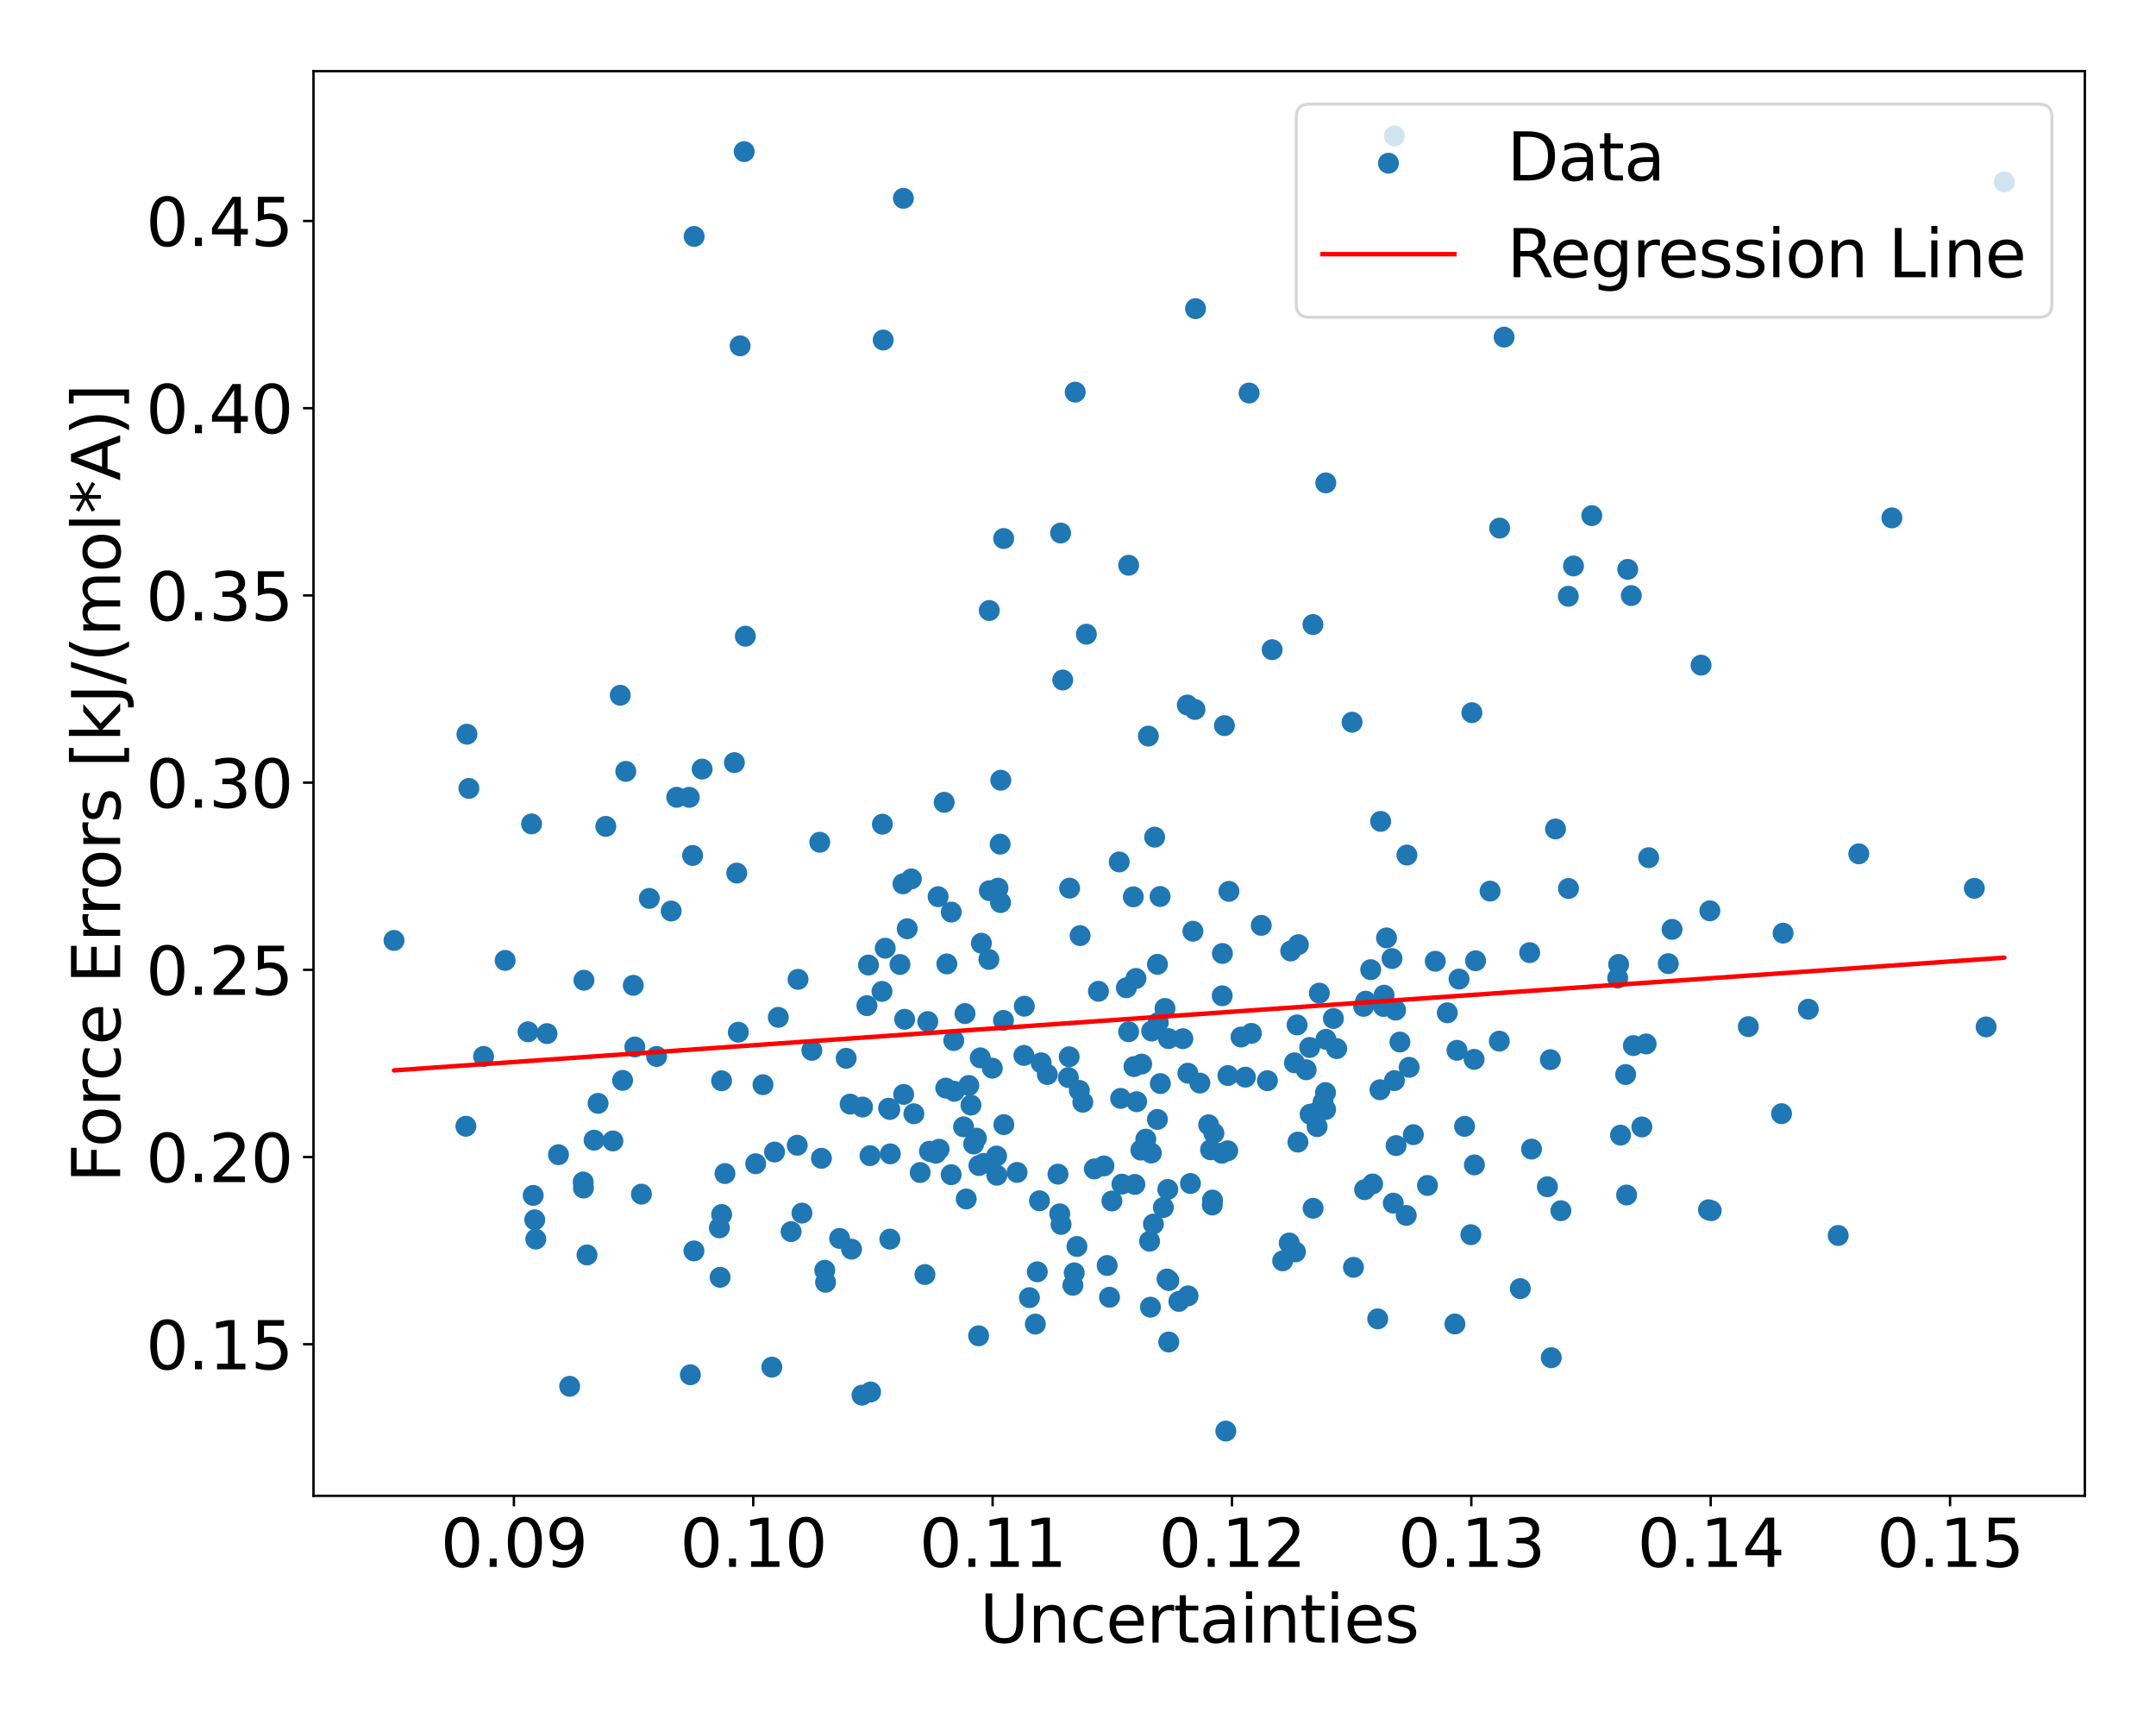<?xml version="1.0" encoding="utf-8" standalone="no"?>
<!DOCTYPE svg PUBLIC "-//W3C//DTD SVG 1.1//EN"
  "http://www.w3.org/Graphics/SVG/1.1/DTD/svg11.dtd">
<svg xmlns:xlink="http://www.w3.org/1999/xlink" width="720pt" height="576pt" viewBox="0 0 720 576" xmlns="http://www.w3.org/2000/svg" version="1.1">
 <defs>
  <style type="text/css">*{stroke-linejoin: round; stroke-linecap: butt}</style>
 </defs>
 <g id="figure_1">
  <g id="patch_1">
   <path d="M 0 576 
L 720 576 
L 720 0 
L 0 0 
z
" style="fill: #ffffff"/>
  </g>
  <g id="axes_1">
   <g id="patch_2">
    <path d="M 104.69 499.48 
L 696.24 499.48 
L 696.24 23.76 
L 104.69 23.76 
z
" style="fill: #ffffff"/>
   </g>
   <g id="PathCollection_1">
    <defs>
     <path id="m0054a681c8" d="M 0 3 
C 0.796 3 1.559 2.684 2.121 2.121 
C 2.684 1.559 3 0.796 3 0 
C 3 -0.796 2.684 -1.559 2.121 -2.121 
C 1.559 -2.684 0.796 -3 0 -3 
C -0.796 -3 -1.559 -2.684 -2.121 -2.121 
C -2.684 -1.559 -3 -0.796 -3 0 
C -3 0.796 -2.684 1.559 -2.121 2.121 
C -1.559 2.684 -0.796 3 0 3 
z
" style="stroke: #1f77b4"/>
    </defs>
    <g clip-path="url(#p56b6692a41)">
     <use xlink:href="#m0054a681c8" x="571.462" y="404.258" style="fill: #1f77b4; stroke: #1f77b4"/>
     <use xlink:href="#m0054a681c8" x="347.685" y="354.875" style="fill: #1f77b4; stroke: #1f77b4"/>
     <use xlink:href="#m0054a681c8" x="430.546" y="415.043" style="fill: #1f77b4; stroke: #1f77b4"/>
     <use xlink:href="#m0054a681c8" x="323.538" y="362.45" style="fill: #1f77b4; stroke: #1f77b4"/>
     <use xlink:href="#m0054a681c8" x="437.366" y="349.765" style="fill: #1f77b4; stroke: #1f77b4"/>
     <use xlink:href="#m0054a681c8" x="603.895" y="336.997" style="fill: #1f77b4; stroke: #1f77b4"/>
     <use xlink:href="#m0054a681c8" x="308.884" y="425.588" style="fill: #1f77b4; stroke: #1f77b4"/>
     <use xlink:href="#m0054a681c8" x="492.283" y="353.73" style="fill: #1f77b4; stroke: #1f77b4"/>
     <use xlink:href="#m0054a681c8" x="321.775" y="376.264" style="fill: #1f77b4; stroke: #1f77b4"/>
     <use xlink:href="#m0054a681c8" x="399.065" y="236.897" style="fill: #1f77b4; stroke: #1f77b4"/>
     <use xlink:href="#m0054a681c8" x="366.827" y="331.009" style="fill: #1f77b4; stroke: #1f77b4"/>
     <use xlink:href="#m0054a681c8" x="396.693" y="358.355" style="fill: #1f77b4; stroke: #1f77b4"/>
     <use xlink:href="#m0054a681c8" x="451.522" y="241.144" style="fill: #1f77b4; stroke: #1f77b4"/>
     <use xlink:href="#m0054a681c8" x="339.65" y="391.487" style="fill: #1f77b4; stroke: #1f77b4"/>
     <use xlink:href="#m0054a681c8" x="439.734" y="371.394" style="fill: #1f77b4; stroke: #1f77b4"/>
     <use xlink:href="#m0054a681c8" x="437.515" y="372.051" style="fill: #1f77b4; stroke: #1f77b4"/>
     <use xlink:href="#m0054a681c8" x="346.409" y="424.674" style="fill: #1f77b4; stroke: #1f77b4"/>
     <use xlink:href="#m0054a681c8" x="384.599" y="344.278" style="fill: #1f77b4; stroke: #1f77b4"/>
     <use xlink:href="#m0054a681c8" x="557.131" y="321.775" style="fill: #1f77b4; stroke: #1f77b4"/>
     <use xlink:href="#m0054a681c8" x="311.181" y="384.642" style="fill: #1f77b4; stroke: #1f77b4"/>
     <use xlink:href="#m0054a681c8" x="275.424" y="424.158" style="fill: #1f77b4; stroke: #1f77b4"/>
     <use xlink:href="#m0054a681c8" x="409.366" y="477.856" style="fill: #1f77b4; stroke: #1f77b4"/>
     <use xlink:href="#m0054a681c8" x="400.7" y="361.655" style="fill: #1f77b4; stroke: #1f77b4"/>
     <use xlink:href="#m0054a681c8" x="395.024" y="346.836" style="fill: #1f77b4; stroke: #1f77b4"/>
     <use xlink:href="#m0054a681c8" x="343.78" y="433.306" style="fill: #1f77b4; stroke: #1f77b4"/>
     <use xlink:href="#m0054a681c8" x="360.701" y="312.411" style="fill: #1f77b4; stroke: #1f77b4"/>
     <use xlink:href="#m0054a681c8" x="245.246" y="254.653" style="fill: #1f77b4; stroke: #1f77b4"/>
     <use xlink:href="#m0054a681c8" x="423.253" y="360.857" style="fill: #1f77b4; stroke: #1f77b4"/>
     <use xlink:href="#m0054a681c8" x="310.399" y="384.41" style="fill: #1f77b4; stroke: #1f77b4"/>
     <use xlink:href="#m0054a681c8" x="315.849" y="363.328" style="fill: #1f77b4; stroke: #1f77b4"/>
     <use xlink:href="#m0054a681c8" x="540.548" y="322.039" style="fill: #1f77b4; stroke: #1f77b4"/>
     <use xlink:href="#m0054a681c8" x="354.205" y="177.983" style="fill: #1f77b4; stroke: #1f77b4"/>
     <use xlink:href="#m0054a681c8" x="511.455" y="383.7" style="fill: #1f77b4; stroke: #1f77b4"/>
     <use xlink:href="#m0054a681c8" x="368.66" y="389.322" style="fill: #1f77b4; stroke: #1f77b4"/>
     <use xlink:href="#m0054a681c8" x="383.904" y="414.459" style="fill: #1f77b4; stroke: #1f77b4"/>
     <use xlink:href="#m0054a681c8" x="383.503" y="245.786" style="fill: #1f77b4; stroke: #1f77b4"/>
     <use xlink:href="#m0054a681c8" x="469.84" y="285.518" style="fill: #1f77b4; stroke: #1f77b4"/>
     <use xlink:href="#m0054a681c8" x="415.899" y="359.672" style="fill: #1f77b4; stroke: #1f77b4"/>
     <use xlink:href="#m0054a681c8" x="317.641" y="392.246" style="fill: #1f77b4; stroke: #1f77b4"/>
     <use xlink:href="#m0054a681c8" x="531.588" y="172.179" style="fill: #1f77b4; stroke: #1f77b4"/>
     <use xlink:href="#m0054a681c8" x="297.148" y="370.466" style="fill: #1f77b4; stroke: #1f77b4"/>
     <use xlink:href="#m0054a681c8" x="307.295" y="391.52" style="fill: #1f77b4; stroke: #1f77b4"/>
     <use xlink:href="#m0054a681c8" x="544.782" y="198.874" style="fill: #1f77b4; stroke: #1f77b4"/>
     <use xlink:href="#m0054a681c8" x="442.695" y="370.499" style="fill: #1f77b4; stroke: #1f77b4"/>
     <use xlink:href="#m0054a681c8" x="492.769" y="320.809" style="fill: #1f77b4; stroke: #1f77b4"/>
     <use xlink:href="#m0054a681c8" x="369.735" y="422.563" style="fill: #1f77b4; stroke: #1f77b4"/>
     <use xlink:href="#m0054a681c8" x="460.089" y="440.387" style="fill: #1f77b4; stroke: #1f77b4"/>
     <use xlink:href="#m0054a681c8" x="462.207" y="332.306" style="fill: #1f77b4; stroke: #1f77b4"/>
     <use xlink:href="#m0054a681c8" x="432.287" y="354.88" style="fill: #1f77b4; stroke: #1f77b4"/>
     <use xlink:href="#m0054a681c8" x="541.179" y="379.032" style="fill: #1f77b4; stroke: #1f77b4"/>
     <use xlink:href="#m0054a681c8" x="386.539" y="321.999" style="fill: #1f77b4; stroke: #1f77b4"/>
     <use xlink:href="#m0054a681c8" x="290.749" y="464.802" style="fill: #1f77b4; stroke: #1f77b4"/>
     <use xlink:href="#m0054a681c8" x="620.747" y="285.104" style="fill: #1f77b4; stroke: #1f77b4"/>
     <use xlink:href="#m0054a681c8" x="540.234" y="326.599" style="fill: #1f77b4; stroke: #1f77b4"/>
     <use xlink:href="#m0054a681c8" x="410.403" y="297.641" style="fill: #1f77b4; stroke: #1f77b4"/>
     <use xlink:href="#m0054a681c8" x="378.98" y="395.493" style="fill: #1f77b4; stroke: #1f77b4"/>
     <use xlink:href="#m0054a681c8" x="354.909" y="227.065" style="fill: #1f77b4; stroke: #1f77b4"/>
     <use xlink:href="#m0054a681c8" x="491.533" y="237.977" style="fill: #1f77b4; stroke: #1f77b4"/>
     <use xlink:href="#m0054a681c8" x="300.549" y="322.057" style="fill: #1f77b4; stroke: #1f77b4"/>
     <use xlink:href="#m0054a681c8" x="388.502" y="403.188" style="fill: #1f77b4; stroke: #1f77b4"/>
     <use xlink:href="#m0054a681c8" x="378.696" y="356.14" style="fill: #1f77b4; stroke: #1f77b4"/>
     <use xlink:href="#m0054a681c8" x="405.379" y="378.391" style="fill: #1f77b4; stroke: #1f77b4"/>
     <use xlink:href="#m0054a681c8" x="248.529" y="50.623" style="fill: #1f77b4; stroke: #1f77b4"/>
     <use xlink:href="#m0054a681c8" x="523.747" y="199.1" style="fill: #1f77b4; stroke: #1f77b4"/>
     <use xlink:href="#m0054a681c8" x="384.192" y="436.48" style="fill: #1f77b4; stroke: #1f77b4"/>
     <use xlink:href="#m0054a681c8" x="404.913" y="400.72" style="fill: #1f77b4; stroke: #1f77b4"/>
     <use xlink:href="#m0054a681c8" x="376.908" y="344.509" style="fill: #1f77b4; stroke: #1f77b4"/>
     <use xlink:href="#m0054a681c8" x="659.33" y="296.623" style="fill: #1f77b4; stroke: #1f77b4"/>
     <use xlink:href="#m0054a681c8" x="433.438" y="381.361" style="fill: #1f77b4; stroke: #1f77b4"/>
     <use xlink:href="#m0054a681c8" x="521.251" y="404.269" style="fill: #1f77b4; stroke: #1f77b4"/>
     <use xlink:href="#m0054a681c8" x="385.594" y="279.54" style="fill: #1f77b4; stroke: #1f77b4"/>
     <use xlink:href="#m0054a681c8" x="313.614" y="383.749" style="fill: #1f77b4; stroke: #1f77b4"/>
     <use xlink:href="#m0054a681c8" x="433.162" y="342.233" style="fill: #1f77b4; stroke: #1f77b4"/>
     <use xlink:href="#m0054a681c8" x="294.948" y="113.536" style="fill: #1f77b4; stroke: #1f77b4"/>
     <use xlink:href="#m0054a681c8" x="331.391" y="356.678" style="fill: #1f77b4; stroke: #1f77b4"/>
     <use xlink:href="#m0054a681c8" x="543.581" y="190.12" style="fill: #1f77b4; stroke: #1f77b4"/>
     <use xlink:href="#m0054a681c8" x="457.753" y="323.781" style="fill: #1f77b4; stroke: #1f77b4"/>
     <use xlink:href="#m0054a681c8" x="464.865" y="320.075" style="fill: #1f77b4; stroke: #1f77b4"/>
     <use xlink:href="#m0054a681c8" x="326.065" y="380.051" style="fill: #1f77b4; stroke: #1f77b4"/>
     <use xlink:href="#m0054a681c8" x="326.901" y="389.191" style="fill: #1f77b4; stroke: #1f77b4"/>
     <use xlink:href="#m0054a681c8" x="334" y="281.877" style="fill: #1f77b4; stroke: #1f77b4"/>
     <use xlink:href="#m0054a681c8" x="399.247" y="103.06" style="fill: #1f77b4; stroke: #1f77b4"/>
     <use xlink:href="#m0054a681c8" x="613.874" y="412.541" style="fill: #1f77b4; stroke: #1f77b4"/>
     <use xlink:href="#m0054a681c8" x="408.158" y="332.507" style="fill: #1f77b4; stroke: #1f77b4"/>
     <use xlink:href="#m0054a681c8" x="451.992" y="423.183" style="fill: #1f77b4; stroke: #1f77b4"/>
     <use xlink:href="#m0054a681c8" x="510.829" y="318.096" style="fill: #1f77b4; stroke: #1f77b4"/>
     <use xlink:href="#m0054a681c8" x="518.055" y="453.359" style="fill: #1f77b4; stroke: #1f77b4"/>
     <use xlink:href="#m0054a681c8" x="358.286" y="429.18" style="fill: #1f77b4; stroke: #1f77b4"/>
     <use xlink:href="#m0054a681c8" x="466.063" y="337.292" style="fill: #1f77b4; stroke: #1f77b4"/>
     <use xlink:href="#m0054a681c8" x="378.475" y="299.457" style="fill: #1f77b4; stroke: #1f77b4"/>
     <use xlink:href="#m0054a681c8" x="301.551" y="295.127" style="fill: #1f77b4; stroke: #1f77b4"/>
     <use xlink:href="#m0054a681c8" x="361.602" y="368.045" style="fill: #1f77b4; stroke: #1f77b4"/>
     <use xlink:href="#m0054a681c8" x="439.847" y="376.195" style="fill: #1f77b4; stroke: #1f77b4"/>
     <use xlink:href="#m0054a681c8" x="471.99" y="378.885" style="fill: #1f77b4; stroke: #1f77b4"/>
     <use xlink:href="#m0054a681c8" x="362.796" y="211.775" style="fill: #1f77b4; stroke: #1f77b4"/>
     <use xlink:href="#m0054a681c8" x="365.459" y="390.32" style="fill: #1f77b4; stroke: #1f77b4"/>
     <use xlink:href="#m0054a681c8" x="558.392" y="310.327" style="fill: #1f77b4; stroke: #1f77b4"/>
     <use xlink:href="#m0054a681c8" x="335.171" y="179.818" style="fill: #1f77b4; stroke: #1f77b4"/>
     <use xlink:href="#m0054a681c8" x="519.472" y="276.799" style="fill: #1f77b4; stroke: #1f77b4"/>
     <use xlink:href="#m0054a681c8" x="349.755" y="358.787" style="fill: #1f77b4; stroke: #1f77b4"/>
     <use xlink:href="#m0054a681c8" x="354.344" y="408.85" style="fill: #1f77b4; stroke: #1f77b4"/>
     <use xlink:href="#m0054a681c8" x="393.694" y="434.549" style="fill: #1f77b4; stroke: #1f77b4"/>
     <use xlink:href="#m0054a681c8" x="492.382" y="388.974" style="fill: #1f77b4; stroke: #1f77b4"/>
     <use xlink:href="#m0054a681c8" x="631.804" y="172.932" style="fill: #1f77b4; stroke: #1f77b4"/>
     <use xlink:href="#m0054a681c8" x="455.709" y="397.248" style="fill: #1f77b4; stroke: #1f77b4"/>
     <use xlink:href="#m0054a681c8" x="431.033" y="317.545" style="fill: #1f77b4; stroke: #1f77b4"/>
     <use xlink:href="#m0054a681c8" x="470.588" y="356.392" style="fill: #1f77b4; stroke: #1f77b4"/>
     <use xlink:href="#m0054a681c8" x="663.259" y="342.894" style="fill: #1f77b4; stroke: #1f77b4"/>
     <use xlink:href="#m0054a681c8" x="332.814" y="386.02" style="fill: #1f77b4; stroke: #1f77b4"/>
     <use xlink:href="#m0054a681c8" x="389.05" y="336.733" style="fill: #1f77b4; stroke: #1f77b4"/>
     <use xlink:href="#m0054a681c8" x="476.706" y="395.835" style="fill: #1f77b4; stroke: #1f77b4"/>
     <use xlink:href="#m0054a681c8" x="485.865" y="442.091" style="fill: #1f77b4; stroke: #1f77b4"/>
     <use xlink:href="#m0054a681c8" x="305.189" y="371.897" style="fill: #1f77b4; stroke: #1f77b4"/>
     <use xlink:href="#m0054a681c8" x="507.711" y="430.284" style="fill: #1f77b4; stroke: #1f77b4"/>
     <use xlink:href="#m0054a681c8" x="583.863" y="342.809" style="fill: #1f77b4; stroke: #1f77b4"/>
     <use xlink:href="#m0054a681c8" x="594.95" y="371.872" style="fill: #1f77b4; stroke: #1f77b4"/>
     <use xlink:href="#m0054a681c8" x="410.07" y="359.135" style="fill: #1f77b4; stroke: #1f77b4"/>
     <use xlink:href="#m0054a681c8" x="325.155" y="382.004" style="fill: #1f77b4; stroke: #1f77b4"/>
     <use xlink:href="#m0054a681c8" x="417.135" y="131.237" style="fill: #1f77b4; stroke: #1f77b4"/>
     <use xlink:href="#m0054a681c8" x="516.746" y="396.277" style="fill: #1f77b4; stroke: #1f77b4"/>
     <use xlink:href="#m0054a681c8" x="396.763" y="432.707" style="fill: #1f77b4; stroke: #1f77b4"/>
     <use xlink:href="#m0054a681c8" x="466.226" y="382.522" style="fill: #1f77b4; stroke: #1f77b4"/>
     <use xlink:href="#m0054a681c8" x="404.849" y="402.363" style="fill: #1f77b4; stroke: #1f77b4"/>
     <use xlink:href="#m0054a681c8" x="467.501" y="347.95" style="fill: #1f77b4; stroke: #1f77b4"/>
     <use xlink:href="#m0054a681c8" x="356.792" y="359.817" style="fill: #1f77b4; stroke: #1f77b4"/>
     <use xlink:href="#m0054a681c8" x="446.393" y="350.14" style="fill: #1f77b4; stroke: #1f77b4"/>
     <use xlink:href="#m0054a681c8" x="370.527" y="433.166" style="fill: #1f77b4; stroke: #1f77b4"/>
     <use xlink:href="#m0054a681c8" x="345.756" y="442.129" style="fill: #1f77b4; stroke: #1f77b4"/>
     <use xlink:href="#m0054a681c8" x="396.498" y="235.42" style="fill: #1f77b4; stroke: #1f77b4"/>
     <use xlink:href="#m0054a681c8" x="313.283" y="299.417" style="fill: #1f77b4; stroke: #1f77b4"/>
     <use xlink:href="#m0054a681c8" x="357.19" y="296.572" style="fill: #1f77b4; stroke: #1f77b4"/>
     <use xlink:href="#m0054a681c8" x="194.848" y="396.697" style="fill: #1f77b4; stroke: #1f77b4"/>
     <use xlink:href="#m0054a681c8" x="491.197" y="412.284" style="fill: #1f77b4; stroke: #1f77b4"/>
     <use xlink:href="#m0054a681c8" x="404.27" y="383.934" style="fill: #1f77b4; stroke: #1f77b4"/>
     <use xlink:href="#m0054a681c8" x="280.384" y="413.523" style="fill: #1f77b4; stroke: #1f77b4"/>
     <use xlink:href="#m0054a681c8" x="384.491" y="385.016" style="fill: #1f77b4; stroke: #1f77b4"/>
     <use xlink:href="#m0054a681c8" x="322.671" y="400.351" style="fill: #1f77b4; stroke: #1f77b4"/>
     <use xlink:href="#m0054a681c8" x="230.549" y="459.061" style="fill: #1f77b4; stroke: #1f77b4"/>
     <use xlink:href="#m0054a681c8" x="462.031" y="336.078" style="fill: #1f77b4; stroke: #1f77b4"/>
     <use xlink:href="#m0054a681c8" x="568.079" y="222.1" style="fill: #1f77b4; stroke: #1f77b4"/>
     <use xlink:href="#m0054a681c8" x="357.057" y="352.886" style="fill: #1f77b4; stroke: #1f77b4"/>
     <use xlink:href="#m0054a681c8" x="549.728" y="348.59" style="fill: #1f77b4; stroke: #1f77b4"/>
     <use xlink:href="#m0054a681c8" x="483.323" y="338.187" style="fill: #1f77b4; stroke: #1f77b4"/>
     <use xlink:href="#m0054a681c8" x="322.264" y="338.442" style="fill: #1f77b4; stroke: #1f77b4"/>
     <use xlink:href="#m0054a681c8" x="304.35" y="293.482" style="fill: #1f77b4; stroke: #1f77b4"/>
     <use xlink:href="#m0054a681c8" x="335.237" y="375.528" style="fill: #1f77b4; stroke: #1f77b4"/>
     <use xlink:href="#m0054a681c8" x="442.751" y="161.242" style="fill: #1f77b4; stroke: #1f77b4"/>
     <use xlink:href="#m0054a681c8" x="465.665" y="360.826" style="fill: #1f77b4; stroke: #1f77b4"/>
     <use xlink:href="#m0054a681c8" x="433.596" y="315.438" style="fill: #1f77b4; stroke: #1f77b4"/>
     <use xlink:href="#m0054a681c8" x="387.412" y="299.349" style="fill: #1f77b4; stroke: #1f77b4"/>
     <use xlink:href="#m0054a681c8" x="330.237" y="320.353" style="fill: #1f77b4; stroke: #1f77b4"/>
     <use xlink:href="#m0054a681c8" x="342.068" y="335.99" style="fill: #1f77b4; stroke: #1f77b4"/>
     <use xlink:href="#m0054a681c8" x="421.199" y="308.987" style="fill: #1f77b4; stroke: #1f77b4"/>
     <use xlink:href="#m0054a681c8" x="463.034" y="313.184" style="fill: #1f77b4; stroke: #1f77b4"/>
     <use xlink:href="#m0054a681c8" x="327.735" y="314.959" style="fill: #1f77b4; stroke: #1f77b4"/>
     <use xlink:href="#m0054a681c8" x="318.68" y="364.391" style="fill: #1f77b4; stroke: #1f77b4"/>
     <use xlink:href="#m0054a681c8" x="332.906" y="392.426" style="fill: #1f77b4; stroke: #1f77b4"/>
     <use xlink:href="#m0054a681c8" x="417.908" y="345.056" style="fill: #1f77b4; stroke: #1f77b4"/>
     <use xlink:href="#m0054a681c8" x="571.012" y="304.134" style="fill: #1f77b4; stroke: #1f77b4"/>
     <use xlink:href="#m0054a681c8" x="414.444" y="346.278" style="fill: #1f77b4; stroke: #1f77b4"/>
     <use xlink:href="#m0054a681c8" x="500.699" y="347.653" style="fill: #1f77b4; stroke: #1f77b4"/>
     <use xlink:href="#m0054a681c8" x="436.203" y="357.21" style="fill: #1f77b4; stroke: #1f77b4"/>
     <use xlink:href="#m0054a681c8" x="381.266" y="355.31" style="fill: #1f77b4; stroke: #1f77b4"/>
     <use xlink:href="#m0054a681c8" x="440.585" y="331.613" style="fill: #1f77b4; stroke: #1f77b4"/>
     <use xlink:href="#m0054a681c8" x="275.696" y="428.168" style="fill: #1f77b4; stroke: #1f77b4"/>
     <use xlink:href="#m0054a681c8" x="386.521" y="373.793" style="fill: #1f77b4; stroke: #1f77b4"/>
     <use xlink:href="#m0054a681c8" x="373.775" y="287.817" style="fill: #1f77b4; stroke: #1f77b4"/>
     <use xlink:href="#m0054a681c8" x="318.515" y="347.454" style="fill: #1f77b4; stroke: #1f77b4"/>
     <use xlink:href="#m0054a681c8" x="424.836" y="216.94" style="fill: #1f77b4; stroke: #1f77b4"/>
     <use xlink:href="#m0054a681c8" x="497.615" y="297.552" style="fill: #1f77b4; stroke: #1f77b4"/>
     <use xlink:href="#m0054a681c8" x="312.562" y="385.075" style="fill: #1f77b4; stroke: #1f77b4"/>
     <use xlink:href="#m0054a681c8" x="460.844" y="363.877" style="fill: #1f77b4; stroke: #1f77b4"/>
     <use xlink:href="#m0054a681c8" x="315.314" y="267.903" style="fill: #1f77b4; stroke: #1f77b4"/>
     <use xlink:href="#m0054a681c8" x="284.379" y="417.112" style="fill: #1f77b4; stroke: #1f77b4"/>
     <use xlink:href="#m0054a681c8" x="386.797" y="341.415" style="fill: #1f77b4; stroke: #1f77b4"/>
     <use xlink:href="#m0054a681c8" x="442.654" y="364.835" style="fill: #1f77b4; stroke: #1f77b4"/>
     <use xlink:href="#m0054a681c8" x="458.388" y="395.339" style="fill: #1f77b4; stroke: #1f77b4"/>
     <use xlink:href="#m0054a681c8" x="374.68" y="395.398" style="fill: #1f77b4; stroke: #1f77b4"/>
     <use xlink:href="#m0054a681c8" x="595.465" y="311.591" style="fill: #1f77b4; stroke: #1f77b4"/>
     <use xlink:href="#m0054a681c8" x="408.226" y="318.383" style="fill: #1f77b4; stroke: #1f77b4"/>
     <use xlink:href="#m0054a681c8" x="289.508" y="335.791" style="fill: #1f77b4; stroke: #1f77b4"/>
     <use xlink:href="#m0054a681c8" x="385.188" y="408.726" style="fill: #1f77b4; stroke: #1f77b4"/>
     <use xlink:href="#m0054a681c8" x="410" y="384.265" style="fill: #1f77b4; stroke: #1f77b4"/>
     <use xlink:href="#m0054a681c8" x="353.315" y="392.066" style="fill: #1f77b4; stroke: #1f77b4"/>
     <use xlink:href="#m0054a681c8" x="570.552" y="403.958" style="fill: #1f77b4; stroke: #1f77b4"/>
     <use xlink:href="#m0054a681c8" x="326.813" y="446.043" style="fill: #1f77b4; stroke: #1f77b4"/>
     <use xlink:href="#m0054a681c8" x="525.467" y="188.982" style="fill: #1f77b4; stroke: #1f77b4"/>
     <use xlink:href="#m0054a681c8" x="290.535" y="385.884" style="fill: #1f77b4; stroke: #1f77b4"/>
     <use xlink:href="#m0054a681c8" x="465.653" y="45.384" style="fill: #1f77b4; stroke: #1f77b4"/>
     <use xlink:href="#m0054a681c8" x="465.293" y="401.737" style="fill: #1f77b4; stroke: #1f77b4"/>
     <use xlink:href="#m0054a681c8" x="456.055" y="334.302" style="fill: #1f77b4; stroke: #1f77b4"/>
     <use xlink:href="#m0054a681c8" x="316.206" y="321.868" style="fill: #1f77b4; stroke: #1f77b4"/>
     <use xlink:href="#m0054a681c8" x="328.457" y="388.488" style="fill: #1f77b4; stroke: #1f77b4"/>
     <use xlink:href="#m0054a681c8" x="359.646" y="416.215" style="fill: #1f77b4; stroke: #1f77b4"/>
     <use xlink:href="#m0054a681c8" x="398.383" y="310.955" style="fill: #1f77b4; stroke: #1f77b4"/>
     <use xlink:href="#m0054a681c8" x="168.693" y="320.695" style="fill: #1f77b4; stroke: #1f77b4"/>
     <use xlink:href="#m0054a681c8" x="302.962" y="310.117" style="fill: #1f77b4; stroke: #1f77b4"/>
     <use xlink:href="#m0054a681c8" x="486.561" y="350.718" style="fill: #1f77b4; stroke: #1f77b4"/>
     <use xlink:href="#m0054a681c8" x="382.649" y="380.378" style="fill: #1f77b4; stroke: #1f77b4"/>
     <use xlink:href="#m0054a681c8" x="390.306" y="448.111" style="fill: #1f77b4; stroke: #1f77b4"/>
     <use xlink:href="#m0054a681c8" x="523.799" y="296.682" style="fill: #1f77b4; stroke: #1f77b4"/>
     <use xlink:href="#m0054a681c8" x="371.321" y="401.018" style="fill: #1f77b4; stroke: #1f77b4"/>
     <use xlink:href="#m0054a681c8" x="334.206" y="260.522" style="fill: #1f77b4; stroke: #1f77b4"/>
     <use xlink:href="#m0054a681c8" x="489.095" y="376.11" style="fill: #1f77b4; stroke: #1f77b4"/>
     <use xlink:href="#m0054a681c8" x="341.932" y="352.421" style="fill: #1f77b4; stroke: #1f77b4"/>
     <use xlink:href="#m0054a681c8" x="550.577" y="286.387" style="fill: #1f77b4; stroke: #1f77b4"/>
     <use xlink:href="#m0054a681c8" x="389.731" y="427.079" style="fill: #1f77b4; stroke: #1f77b4"/>
     <use xlink:href="#m0054a681c8" x="408.016" y="385.066" style="fill: #1f77b4; stroke: #1f77b4"/>
     <use xlink:href="#m0054a681c8" x="479.308" y="320.973" style="fill: #1f77b4; stroke: #1f77b4"/>
     <use xlink:href="#m0054a681c8" x="469.616" y="405.844" style="fill: #1f77b4; stroke: #1f77b4"/>
     <use xlink:href="#m0054a681c8" x="438.46" y="208.542" style="fill: #1f77b4; stroke: #1f77b4"/>
     <use xlink:href="#m0054a681c8" x="380.99" y="384.039" style="fill: #1f77b4; stroke: #1f77b4"/>
     <use xlink:href="#m0054a681c8" x="347.133" y="400.959" style="fill: #1f77b4; stroke: #1f77b4"/>
     <use xlink:href="#m0054a681c8" x="428.351" y="421.01" style="fill: #1f77b4; stroke: #1f77b4"/>
     <use xlink:href="#m0054a681c8" x="211.489" y="329.013" style="fill: #1f77b4; stroke: #1f77b4"/>
     <use xlink:href="#m0054a681c8" x="295.629" y="316.618" style="fill: #1f77b4; stroke: #1f77b4"/>
     <use xlink:href="#m0054a681c8" x="517.745" y="353.836" style="fill: #1f77b4; stroke: #1f77b4"/>
     <use xlink:href="#m0054a681c8" x="266.24" y="382.414" style="fill: #1f77b4; stroke: #1f77b4"/>
     <use xlink:href="#m0054a681c8" x="231.741" y="417.694" style="fill: #1f77b4; stroke: #1f77b4"/>
     <use xlink:href="#m0054a681c8" x="408.902" y="242.294" style="fill: #1f77b4; stroke: #1f77b4"/>
     <use xlink:href="#m0054a681c8" x="335.105" y="340.725" style="fill: #1f77b4; stroke: #1f77b4"/>
     <use xlink:href="#m0054a681c8" x="548.305" y="376.304" style="fill: #1f77b4; stroke: #1f77b4"/>
     <use xlink:href="#m0054a681c8" x="390.338" y="427.586" style="fill: #1f77b4; stroke: #1f77b4"/>
     <use xlink:href="#m0054a681c8" x="376.916" y="188.743" style="fill: #1f77b4; stroke: #1f77b4"/>
     <use xlink:href="#m0054a681c8" x="543.21" y="399.028" style="fill: #1f77b4; stroke: #1f77b4"/>
     <use xlink:href="#m0054a681c8" x="358.744" y="425.021" style="fill: #1f77b4; stroke: #1f77b4"/>
     <use xlink:href="#m0054a681c8" x="360.446" y="364.095" style="fill: #1f77b4; stroke: #1f77b4"/>
     <use xlink:href="#m0054a681c8" x="542.882" y="358.804" style="fill: #1f77b4; stroke: #1f77b4"/>
     <use xlink:href="#m0054a681c8" x="455.375" y="336.041" style="fill: #1f77b4; stroke: #1f77b4"/>
     <use xlink:href="#m0054a681c8" x="487.246" y="326.928" style="fill: #1f77b4; stroke: #1f77b4"/>
     <use xlink:href="#m0054a681c8" x="461.071" y="274.27" style="fill: #1f77b4; stroke: #1f77b4"/>
     <use xlink:href="#m0054a681c8" x="500.809" y="176.342" style="fill: #1f77b4; stroke: #1f77b4"/>
     <use xlink:href="#m0054a681c8" x="545.465" y="349.134" style="fill: #1f77b4; stroke: #1f77b4"/>
     <use xlink:href="#m0054a681c8" x="445.29" y="340.083" style="fill: #1f77b4; stroke: #1f77b4"/>
     <use xlink:href="#m0054a681c8" x="327.368" y="353.233" style="fill: #1f77b4; stroke: #1f77b4"/>
     <use xlink:href="#m0054a681c8" x="334.141" y="301.375" style="fill: #1f77b4; stroke: #1f77b4"/>
     <use xlink:href="#m0054a681c8" x="387.507" y="361.817" style="fill: #1f77b4; stroke: #1f77b4"/>
     <use xlink:href="#m0054a681c8" x="438.516" y="403.461" style="fill: #1f77b4; stroke: #1f77b4"/>
     <use xlink:href="#m0054a681c8" x="441.827" y="368.055" style="fill: #1f77b4; stroke: #1f77b4"/>
     <use xlink:href="#m0054a681c8" x="297.163" y="413.766" style="fill: #1f77b4; stroke: #1f77b4"/>
     <use xlink:href="#m0054a681c8" x="376.15" y="329.821" style="fill: #1f77b4; stroke: #1f77b4"/>
     <use xlink:href="#m0054a681c8" x="403.632" y="375.582" style="fill: #1f77b4; stroke: #1f77b4"/>
     <use xlink:href="#m0054a681c8" x="353.904" y="405.32" style="fill: #1f77b4; stroke: #1f77b4"/>
     <use xlink:href="#m0054a681c8" x="442.796" y="347.057" style="fill: #1f77b4; stroke: #1f77b4"/>
     <use xlink:href="#m0054a681c8" x="296.742" y="370.044" style="fill: #1f77b4; stroke: #1f77b4"/>
     <use xlink:href="#m0054a681c8" x="374.238" y="366.774" style="fill: #1f77b4; stroke: #1f77b4"/>
     <use xlink:href="#m0054a681c8" x="290.025" y="322.242" style="fill: #1f77b4; stroke: #1f77b4"/>
     <use xlink:href="#m0054a681c8" x="379.584" y="367.869" style="fill: #1f77b4; stroke: #1f77b4"/>
     <use xlink:href="#m0054a681c8" x="359.069" y="130.936" style="fill: #1f77b4; stroke: #1f77b4"/>
     <use xlink:href="#m0054a681c8" x="432.618" y="418.024" style="fill: #1f77b4; stroke: #1f77b4"/>
     <use xlink:href="#m0054a681c8" x="379.357" y="326.725" style="fill: #1f77b4; stroke: #1f77b4"/>
     <use xlink:href="#m0054a681c8" x="397.547" y="395.186" style="fill: #1f77b4; stroke: #1f77b4"/>
     <use xlink:href="#m0054a681c8" x="502.291" y="112.573" style="fill: #1f77b4; stroke: #1f77b4"/>
     <use xlink:href="#m0054a681c8" x="324.246" y="369.008" style="fill: #1f77b4; stroke: #1f77b4"/>
     <use xlink:href="#m0054a681c8" x="669.351" y="60.733" style="fill: #1f77b4; stroke: #1f77b4"/>
     <use xlink:href="#m0054a681c8" x="389.976" y="397.169" style="fill: #1f77b4; stroke: #1f77b4"/>
     <use xlink:href="#m0054a681c8" x="333.288" y="296.568" style="fill: #1f77b4; stroke: #1f77b4"/>
     <use xlink:href="#m0054a681c8" x="248.912" y="212.439" style="fill: #1f77b4; stroke: #1f77b4"/>
     <use xlink:href="#m0054a681c8" x="259.916" y="339.705" style="fill: #1f77b4; stroke: #1f77b4"/>
     <use xlink:href="#m0054a681c8" x="178.063" y="399.163" style="fill: #1f77b4; stroke: #1f77b4"/>
     <use xlink:href="#m0054a681c8" x="216.836" y="299.992" style="fill: #1f77b4; stroke: #1f77b4"/>
     <use xlink:href="#m0054a681c8" x="156.589" y="263.265" style="fill: #1f77b4; stroke: #1f77b4"/>
     <use xlink:href="#m0054a681c8" x="182.671" y="345.139" style="fill: #1f77b4; stroke: #1f77b4"/>
     <use xlink:href="#m0054a681c8" x="330.37" y="203.858" style="fill: #1f77b4; stroke: #1f77b4"/>
     <use xlink:href="#m0054a681c8" x="231.808" y="78.951" style="fill: #1f77b4; stroke: #1f77b4"/>
     <use xlink:href="#m0054a681c8" x="240.996" y="405.531" style="fill: #1f77b4; stroke: #1f77b4"/>
     <use xlink:href="#m0054a681c8" x="190.241" y="462.913" style="fill: #1f77b4; stroke: #1f77b4"/>
     <use xlink:href="#m0054a681c8" x="178.583" y="407.309" style="fill: #1f77b4; stroke: #1f77b4"/>
     <use xlink:href="#m0054a681c8" x="258.66" y="384.679" style="fill: #1f77b4; stroke: #1f77b4"/>
     <use xlink:href="#m0054a681c8" x="212.004" y="349.598" style="fill: #1f77b4; stroke: #1f77b4"/>
     <use xlink:href="#m0054a681c8" x="219.275" y="352.766" style="fill: #1f77b4; stroke: #1f77b4"/>
     <use xlink:href="#m0054a681c8" x="247.17" y="115.48" style="fill: #1f77b4; stroke: #1f77b4"/>
     <use xlink:href="#m0054a681c8" x="176.335" y="344.532" style="fill: #1f77b4; stroke: #1f77b4"/>
     <use xlink:href="#m0054a681c8" x="309.839" y="341.108" style="fill: #1f77b4; stroke: #1f77b4"/>
     <use xlink:href="#m0054a681c8" x="274.315" y="386.768" style="fill: #1f77b4; stroke: #1f77b4"/>
     <use xlink:href="#m0054a681c8" x="226.002" y="266.224" style="fill: #1f77b4; stroke: #1f77b4"/>
     <use xlink:href="#m0054a681c8" x="198.394" y="380.725" style="fill: #1f77b4; stroke: #1f77b4"/>
     <use xlink:href="#m0054a681c8" x="155.584" y="376.067" style="fill: #1f77b4; stroke: #1f77b4"/>
     <use xlink:href="#m0054a681c8" x="186.504" y="385.565" style="fill: #1f77b4; stroke: #1f77b4"/>
     <use xlink:href="#m0054a681c8" x="207.132" y="232.155" style="fill: #1f77b4; stroke: #1f77b4"/>
     <use xlink:href="#m0054a681c8" x="214.203" y="398.74" style="fill: #1f77b4; stroke: #1f77b4"/>
     <use xlink:href="#m0054a681c8" x="390.225" y="346.805" style="fill: #1f77b4; stroke: #1f77b4"/>
     <use xlink:href="#m0054a681c8" x="302.106" y="340.359" style="fill: #1f77b4; stroke: #1f77b4"/>
     <use xlink:href="#m0054a681c8" x="194.762" y="394.678" style="fill: #1f77b4; stroke: #1f77b4"/>
     <use xlink:href="#m0054a681c8" x="288.04" y="369.658" style="fill: #1f77b4; stroke: #1f77b4"/>
     <use xlink:href="#m0054a681c8" x="242.103" y="391.867" style="fill: #1f77b4; stroke: #1f77b4"/>
     <use xlink:href="#m0054a681c8" x="199.719" y="368.43" style="fill: #1f77b4; stroke: #1f77b4"/>
     <use xlink:href="#m0054a681c8" x="330.407" y="297.411" style="fill: #1f77b4; stroke: #1f77b4"/>
     <use xlink:href="#m0054a681c8" x="266.508" y="327.024" style="fill: #1f77b4; stroke: #1f77b4"/>
     <use xlink:href="#m0054a681c8" x="196.029" y="419.039" style="fill: #1f77b4; stroke: #1f77b4"/>
     <use xlink:href="#m0054a681c8" x="204.679" y="380.976" style="fill: #1f77b4; stroke: #1f77b4"/>
     <use xlink:href="#m0054a681c8" x="264.187" y="411.251" style="fill: #1f77b4; stroke: #1f77b4"/>
     <use xlink:href="#m0054a681c8" x="208.979" y="257.577" style="fill: #1f77b4; stroke: #1f77b4"/>
     <use xlink:href="#m0054a681c8" x="267.807" y="405.072" style="fill: #1f77b4; stroke: #1f77b4"/>
     <use xlink:href="#m0054a681c8" x="207.915" y="360.754" style="fill: #1f77b4; stroke: #1f77b4"/>
     <use xlink:href="#m0054a681c8" x="246.04" y="291.531" style="fill: #1f77b4; stroke: #1f77b4"/>
     <use xlink:href="#m0054a681c8" x="230.174" y="266.241" style="fill: #1f77b4; stroke: #1f77b4"/>
     <use xlink:href="#m0054a681c8" x="287.865" y="465.87" style="fill: #1f77b4; stroke: #1f77b4"/>
     <use xlink:href="#m0054a681c8" x="155.935" y="245.167" style="fill: #1f77b4; stroke: #1f77b4"/>
     <use xlink:href="#m0054a681c8" x="252.355" y="388.586" style="fill: #1f77b4; stroke: #1f77b4"/>
     <use xlink:href="#m0054a681c8" x="202.312" y="275.937" style="fill: #1f77b4; stroke: #1f77b4"/>
     <use xlink:href="#m0054a681c8" x="131.579" y="314.023" style="fill: #1f77b4; stroke: #1f77b4"/>
     <use xlink:href="#m0054a681c8" x="317.671" y="304.558" style="fill: #1f77b4; stroke: #1f77b4"/>
     <use xlink:href="#m0054a681c8" x="271.114" y="350.731" style="fill: #1f77b4; stroke: #1f77b4"/>
     <use xlink:href="#m0054a681c8" x="294.546" y="331.04" style="fill: #1f77b4; stroke: #1f77b4"/>
     <use xlink:href="#m0054a681c8" x="161.484" y="352.755" style="fill: #1f77b4; stroke: #1f77b4"/>
     <use xlink:href="#m0054a681c8" x="234.473" y="256.804" style="fill: #1f77b4; stroke: #1f77b4"/>
     <use xlink:href="#m0054a681c8" x="257.758" y="456.509" style="fill: #1f77b4; stroke: #1f77b4"/>
     <use xlink:href="#m0054a681c8" x="231.302" y="285.642" style="fill: #1f77b4; stroke: #1f77b4"/>
     <use xlink:href="#m0054a681c8" x="240.478" y="426.52" style="fill: #1f77b4; stroke: #1f77b4"/>
     <use xlink:href="#m0054a681c8" x="195.002" y="327.315" style="fill: #1f77b4; stroke: #1f77b4"/>
     <use xlink:href="#m0054a681c8" x="273.763" y="281.243" style="fill: #1f77b4; stroke: #1f77b4"/>
     <use xlink:href="#m0054a681c8" x="294.679" y="275.209" style="fill: #1f77b4; stroke: #1f77b4"/>
     <use xlink:href="#m0054a681c8" x="178.931" y="413.751" style="fill: #1f77b4; stroke: #1f77b4"/>
     <use xlink:href="#m0054a681c8" x="283.907" y="368.675" style="fill: #1f77b4; stroke: #1f77b4"/>
     <use xlink:href="#m0054a681c8" x="297.32" y="385.292" style="fill: #1f77b4; stroke: #1f77b4"/>
     <use xlink:href="#m0054a681c8" x="224.141" y="304.204" style="fill: #1f77b4; stroke: #1f77b4"/>
     <use xlink:href="#m0054a681c8" x="282.578" y="353.381" style="fill: #1f77b4; stroke: #1f77b4"/>
     <use xlink:href="#m0054a681c8" x="177.516" y="275.11" style="fill: #1f77b4; stroke: #1f77b4"/>
     <use xlink:href="#m0054a681c8" x="301.774" y="365.439" style="fill: #1f77b4; stroke: #1f77b4"/>
     <use xlink:href="#m0054a681c8" x="240.238" y="409.999" style="fill: #1f77b4; stroke: #1f77b4"/>
     <use xlink:href="#m0054a681c8" x="301.689" y="66.226" style="fill: #1f77b4; stroke: #1f77b4"/>
     <use xlink:href="#m0054a681c8" x="240.972" y="360.885" style="fill: #1f77b4; stroke: #1f77b4"/>
     <use xlink:href="#m0054a681c8" x="254.801" y="362.194" style="fill: #1f77b4; stroke: #1f77b4"/>
     <use xlink:href="#m0054a681c8" x="246.565" y="344.674" style="fill: #1f77b4; stroke: #1f77b4"/>
    </g>
   </g>
   <g id="matplotlib.axis_1">
    <g id="xtick_1">
     <g id="line2d_1">
      <defs>
       <path id="mfa1954c598" d="M 0 0 
L 0 3.5 
" style="stroke: #000000; stroke-width: 0.8"/>
      </defs>
      <g>
       <use xlink:href="#mfa1954c598" x="171.619" y="499.48" style="stroke: #000000; stroke-width: 0.8"/>
      </g>
     </g>
     <g id="text_1">
      <!-- 0.09 -->
      <g transform="translate(147.127 523.197) scale(0.22 -0.22)">
       <defs>
        <path id="DejaVuSans-30" d="M 2034 4250 
Q 1547 4250 1301 3770 
Q 1056 3291 1056 2328 
Q 1056 1369 1301 889 
Q 1547 409 2034 409 
Q 2525 409 2770 889 
Q 3016 1369 3016 2328 
Q 3016 3291 2770 3770 
Q 2525 4250 2034 4250 
z
M 2034 4750 
Q 2819 4750 3233 4129 
Q 3647 3509 3647 2328 
Q 3647 1150 3233 529 
Q 2819 -91 2034 -91 
Q 1250 -91 836 529 
Q 422 1150 422 2328 
Q 422 3509 836 4129 
Q 1250 4750 2034 4750 
z
" transform="scale(0.016)"/>
        <path id="DejaVuSans-2e" d="M 684 794 
L 1344 794 
L 1344 0 
L 684 0 
L 684 794 
z
" transform="scale(0.016)"/>
        <path id="DejaVuSans-39" d="M 703 97 
L 703 672 
Q 941 559 1184 500 
Q 1428 441 1663 441 
Q 2288 441 2617 861 
Q 2947 1281 2994 2138 
Q 2813 1869 2534 1725 
Q 2256 1581 1919 1581 
Q 1219 1581 811 2004 
Q 403 2428 403 3163 
Q 403 3881 828 4315 
Q 1253 4750 1959 4750 
Q 2769 4750 3195 4129 
Q 3622 3509 3622 2328 
Q 3622 1225 3098 567 
Q 2575 -91 1691 -91 
Q 1453 -91 1209 -44 
Q 966 3 703 97 
z
M 1959 2075 
Q 2384 2075 2632 2365 
Q 2881 2656 2881 3163 
Q 2881 3666 2632 3958 
Q 2384 4250 1959 4250 
Q 1534 4250 1286 3958 
Q 1038 3666 1038 3163 
Q 1038 2656 1286 2365 
Q 1534 2075 1959 2075 
z
" transform="scale(0.016)"/>
       </defs>
       <use xlink:href="#DejaVuSans-30"/>
       <use xlink:href="#DejaVuSans-2e" x="63.623"/>
       <use xlink:href="#DejaVuSans-30" x="95.41"/>
       <use xlink:href="#DejaVuSans-39" x="159.033"/>
      </g>
     </g>
    </g>
    <g id="xtick_2">
     <g id="line2d_2">
      <g>
       <use xlink:href="#mfa1954c598" x="251.552" y="499.48" style="stroke: #000000; stroke-width: 0.8"/>
      </g>
     </g>
     <g id="text_2">
      <!-- 0.10 -->
      <g transform="translate(227.06 523.197) scale(0.22 -0.22)">
       <defs>
        <path id="DejaVuSans-31" d="M 794 531 
L 1825 531 
L 1825 4091 
L 703 3866 
L 703 4441 
L 1819 4666 
L 2450 4666 
L 2450 531 
L 3481 531 
L 3481 0 
L 794 0 
L 794 531 
z
" transform="scale(0.016)"/>
       </defs>
       <use xlink:href="#DejaVuSans-30"/>
       <use xlink:href="#DejaVuSans-2e" x="63.623"/>
       <use xlink:href="#DejaVuSans-31" x="95.41"/>
       <use xlink:href="#DejaVuSans-30" x="159.033"/>
      </g>
     </g>
    </g>
    <g id="xtick_3">
     <g id="line2d_3">
      <g>
       <use xlink:href="#mfa1954c598" x="331.486" y="499.48" style="stroke: #000000; stroke-width: 0.8"/>
      </g>
     </g>
     <g id="text_3">
      <!-- 0.11 -->
      <g transform="translate(306.993 523.197) scale(0.22 -0.22)">
       <use xlink:href="#DejaVuSans-30"/>
       <use xlink:href="#DejaVuSans-2e" x="63.623"/>
       <use xlink:href="#DejaVuSans-31" x="95.41"/>
       <use xlink:href="#DejaVuSans-31" x="159.033"/>
      </g>
     </g>
    </g>
    <g id="xtick_4">
     <g id="line2d_4">
      <g>
       <use xlink:href="#mfa1954c598" x="411.419" y="499.48" style="stroke: #000000; stroke-width: 0.8"/>
      </g>
     </g>
     <g id="text_4">
      <!-- 0.12 -->
      <g transform="translate(386.927 523.197) scale(0.22 -0.22)">
       <defs>
        <path id="DejaVuSans-32" d="M 1228 531 
L 3431 531 
L 3431 0 
L 469 0 
L 469 531 
Q 828 903 1448 1529 
Q 2069 2156 2228 2338 
Q 2531 2678 2651 2914 
Q 2772 3150 2772 3378 
Q 2772 3750 2511 3984 
Q 2250 4219 1831 4219 
Q 1534 4219 1204 4116 
Q 875 4013 500 3803 
L 500 4441 
Q 881 4594 1212 4672 
Q 1544 4750 1819 4750 
Q 2544 4750 2975 4387 
Q 3406 4025 3406 3419 
Q 3406 3131 3298 2873 
Q 3191 2616 2906 2266 
Q 2828 2175 2409 1742 
Q 1991 1309 1228 531 
z
" transform="scale(0.016)"/>
       </defs>
       <use xlink:href="#DejaVuSans-30"/>
       <use xlink:href="#DejaVuSans-2e" x="63.623"/>
       <use xlink:href="#DejaVuSans-31" x="95.41"/>
       <use xlink:href="#DejaVuSans-32" x="159.033"/>
      </g>
     </g>
    </g>
    <g id="xtick_5">
     <g id="line2d_5">
      <g>
       <use xlink:href="#mfa1954c598" x="491.352" y="499.48" style="stroke: #000000; stroke-width: 0.8"/>
      </g>
     </g>
     <g id="text_5">
      <!-- 0.13 -->
      <g transform="translate(466.86 523.197) scale(0.22 -0.22)">
       <defs>
        <path id="DejaVuSans-33" d="M 2597 2516 
Q 3050 2419 3304 2112 
Q 3559 1806 3559 1356 
Q 3559 666 3084 287 
Q 2609 -91 1734 -91 
Q 1441 -91 1130 -33 
Q 819 25 488 141 
L 488 750 
Q 750 597 1062 519 
Q 1375 441 1716 441 
Q 2309 441 2620 675 
Q 2931 909 2931 1356 
Q 2931 1769 2642 2001 
Q 2353 2234 1838 2234 
L 1294 2234 
L 1294 2753 
L 1863 2753 
Q 2328 2753 2575 2939 
Q 2822 3125 2822 3475 
Q 2822 3834 2567 4026 
Q 2313 4219 1838 4219 
Q 1578 4219 1281 4162 
Q 984 4106 628 3988 
L 628 4550 
Q 988 4650 1302 4700 
Q 1616 4750 1894 4750 
Q 2613 4750 3031 4423 
Q 3450 4097 3450 3541 
Q 3450 3153 3228 2886 
Q 3006 2619 2597 2516 
z
" transform="scale(0.016)"/>
       </defs>
       <use xlink:href="#DejaVuSans-30"/>
       <use xlink:href="#DejaVuSans-2e" x="63.623"/>
       <use xlink:href="#DejaVuSans-31" x="95.41"/>
       <use xlink:href="#DejaVuSans-33" x="159.033"/>
      </g>
     </g>
    </g>
    <g id="xtick_6">
     <g id="line2d_6">
      <g>
       <use xlink:href="#mfa1954c598" x="571.286" y="499.48" style="stroke: #000000; stroke-width: 0.8"/>
      </g>
     </g>
     <g id="text_6">
      <!-- 0.14 -->
      <g transform="translate(546.793 523.197) scale(0.22 -0.22)">
       <defs>
        <path id="DejaVuSans-34" d="M 2419 4116 
L 825 1625 
L 2419 1625 
L 2419 4116 
z
M 2253 4666 
L 3047 4666 
L 3047 1625 
L 3713 1625 
L 3713 1100 
L 3047 1100 
L 3047 0 
L 2419 0 
L 2419 1100 
L 313 1100 
L 313 1709 
L 2253 4666 
z
" transform="scale(0.016)"/>
       </defs>
       <use xlink:href="#DejaVuSans-30"/>
       <use xlink:href="#DejaVuSans-2e" x="63.623"/>
       <use xlink:href="#DejaVuSans-31" x="95.41"/>
       <use xlink:href="#DejaVuSans-34" x="159.033"/>
      </g>
     </g>
    </g>
    <g id="xtick_7">
     <g id="line2d_7">
      <g>
       <use xlink:href="#mfa1954c598" x="651.219" y="499.48" style="stroke: #000000; stroke-width: 0.8"/>
      </g>
     </g>
     <g id="text_7">
      <!-- 0.15 -->
      <g transform="translate(626.727 523.197) scale(0.22 -0.22)">
       <defs>
        <path id="DejaVuSans-35" d="M 691 4666 
L 3169 4666 
L 3169 4134 
L 1269 4134 
L 1269 2991 
Q 1406 3038 1543 3061 
Q 1681 3084 1819 3084 
Q 2600 3084 3056 2656 
Q 3513 2228 3513 1497 
Q 3513 744 3044 326 
Q 2575 -91 1722 -91 
Q 1428 -91 1123 -41 
Q 819 9 494 109 
L 494 744 
Q 775 591 1075 516 
Q 1375 441 1709 441 
Q 2250 441 2565 725 
Q 2881 1009 2881 1497 
Q 2881 1984 2565 2268 
Q 2250 2553 1709 2553 
Q 1456 2553 1204 2497 
Q 953 2441 691 2322 
L 691 4666 
z
" transform="scale(0.016)"/>
       </defs>
       <use xlink:href="#DejaVuSans-30"/>
       <use xlink:href="#DejaVuSans-2e" x="63.623"/>
       <use xlink:href="#DejaVuSans-31" x="95.41"/>
       <use xlink:href="#DejaVuSans-35" x="159.033"/>
      </g>
     </g>
    </g>
    <g id="text_8">
     <!-- Uncertainties -->
     <g transform="translate(327.157 548.488) scale(0.22 -0.22)">
      <defs>
       <path id="DejaVuSans-55" d="M 556 4666 
L 1191 4666 
L 1191 1831 
Q 1191 1081 1462 751 
Q 1734 422 2344 422 
Q 2950 422 3222 751 
Q 3494 1081 3494 1831 
L 3494 4666 
L 4128 4666 
L 4128 1753 
Q 4128 841 3676 375 
Q 3225 -91 2344 -91 
Q 1459 -91 1007 375 
Q 556 841 556 1753 
L 556 4666 
z
" transform="scale(0.016)"/>
       <path id="DejaVuSans-6e" d="M 3513 2113 
L 3513 0 
L 2938 0 
L 2938 2094 
Q 2938 2591 2744 2837 
Q 2550 3084 2163 3084 
Q 1697 3084 1428 2787 
Q 1159 2491 1159 1978 
L 1159 0 
L 581 0 
L 581 3500 
L 1159 3500 
L 1159 2956 
Q 1366 3272 1645 3428 
Q 1925 3584 2291 3584 
Q 2894 3584 3203 3211 
Q 3513 2838 3513 2113 
z
" transform="scale(0.016)"/>
       <path id="DejaVuSans-63" d="M 3122 3366 
L 3122 2828 
Q 2878 2963 2633 3030 
Q 2388 3097 2138 3097 
Q 1578 3097 1268 2742 
Q 959 2388 959 1747 
Q 959 1106 1268 751 
Q 1578 397 2138 397 
Q 2388 397 2633 464 
Q 2878 531 3122 666 
L 3122 134 
Q 2881 22 2623 -34 
Q 2366 -91 2075 -91 
Q 1284 -91 818 406 
Q 353 903 353 1747 
Q 353 2603 823 3093 
Q 1294 3584 2113 3584 
Q 2378 3584 2631 3529 
Q 2884 3475 3122 3366 
z
" transform="scale(0.016)"/>
       <path id="DejaVuSans-65" d="M 3597 1894 
L 3597 1613 
L 953 1613 
Q 991 1019 1311 708 
Q 1631 397 2203 397 
Q 2534 397 2845 478 
Q 3156 559 3463 722 
L 3463 178 
Q 3153 47 2828 -22 
Q 2503 -91 2169 -91 
Q 1331 -91 842 396 
Q 353 884 353 1716 
Q 353 2575 817 3079 
Q 1281 3584 2069 3584 
Q 2775 3584 3186 3129 
Q 3597 2675 3597 1894 
z
M 3022 2063 
Q 3016 2534 2758 2815 
Q 2500 3097 2075 3097 
Q 1594 3097 1305 2825 
Q 1016 2553 972 2059 
L 3022 2063 
z
" transform="scale(0.016)"/>
       <path id="DejaVuSans-72" d="M 2631 2963 
Q 2534 3019 2420 3045 
Q 2306 3072 2169 3072 
Q 1681 3072 1420 2755 
Q 1159 2438 1159 1844 
L 1159 0 
L 581 0 
L 581 3500 
L 1159 3500 
L 1159 2956 
Q 1341 3275 1631 3429 
Q 1922 3584 2338 3584 
Q 2397 3584 2469 3576 
Q 2541 3569 2628 3553 
L 2631 2963 
z
" transform="scale(0.016)"/>
       <path id="DejaVuSans-74" d="M 1172 4494 
L 1172 3500 
L 2356 3500 
L 2356 3053 
L 1172 3053 
L 1172 1153 
Q 1172 725 1289 603 
Q 1406 481 1766 481 
L 2356 481 
L 2356 0 
L 1766 0 
Q 1100 0 847 248 
Q 594 497 594 1153 
L 594 3053 
L 172 3053 
L 172 3500 
L 594 3500 
L 594 4494 
L 1172 4494 
z
" transform="scale(0.016)"/>
       <path id="DejaVuSans-61" d="M 2194 1759 
Q 1497 1759 1228 1600 
Q 959 1441 959 1056 
Q 959 750 1161 570 
Q 1363 391 1709 391 
Q 2188 391 2477 730 
Q 2766 1069 2766 1631 
L 2766 1759 
L 2194 1759 
z
M 3341 1997 
L 3341 0 
L 2766 0 
L 2766 531 
Q 2569 213 2275 61 
Q 1981 -91 1556 -91 
Q 1019 -91 701 211 
Q 384 513 384 1019 
Q 384 1609 779 1909 
Q 1175 2209 1959 2209 
L 2766 2209 
L 2766 2266 
Q 2766 2663 2505 2880 
Q 2244 3097 1772 3097 
Q 1472 3097 1187 3025 
Q 903 2953 641 2809 
L 641 3341 
Q 956 3463 1253 3523 
Q 1550 3584 1831 3584 
Q 2591 3584 2966 3190 
Q 3341 2797 3341 1997 
z
" transform="scale(0.016)"/>
       <path id="DejaVuSans-69" d="M 603 3500 
L 1178 3500 
L 1178 0 
L 603 0 
L 603 3500 
z
M 603 4863 
L 1178 4863 
L 1178 4134 
L 603 4134 
L 603 4863 
z
" transform="scale(0.016)"/>
       <path id="DejaVuSans-73" d="M 2834 3397 
L 2834 2853 
Q 2591 2978 2328 3040 
Q 2066 3103 1784 3103 
Q 1356 3103 1142 2972 
Q 928 2841 928 2578 
Q 928 2378 1081 2264 
Q 1234 2150 1697 2047 
L 1894 2003 
Q 2506 1872 2764 1633 
Q 3022 1394 3022 966 
Q 3022 478 2636 193 
Q 2250 -91 1575 -91 
Q 1294 -91 989 -36 
Q 684 19 347 128 
L 347 722 
Q 666 556 975 473 
Q 1284 391 1588 391 
Q 1994 391 2212 530 
Q 2431 669 2431 922 
Q 2431 1156 2273 1281 
Q 2116 1406 1581 1522 
L 1381 1569 
Q 847 1681 609 1914 
Q 372 2147 372 2553 
Q 372 3047 722 3315 
Q 1072 3584 1716 3584 
Q 2034 3584 2315 3537 
Q 2597 3491 2834 3397 
z
" transform="scale(0.016)"/>
      </defs>
      <use xlink:href="#DejaVuSans-55"/>
      <use xlink:href="#DejaVuSans-6e" x="73.193"/>
      <use xlink:href="#DejaVuSans-63" x="136.572"/>
      <use xlink:href="#DejaVuSans-65" x="191.553"/>
      <use xlink:href="#DejaVuSans-72" x="253.076"/>
      <use xlink:href="#DejaVuSans-74" x="294.189"/>
      <use xlink:href="#DejaVuSans-61" x="333.398"/>
      <use xlink:href="#DejaVuSans-69" x="394.678"/>
      <use xlink:href="#DejaVuSans-6e" x="422.461"/>
      <use xlink:href="#DejaVuSans-74" x="485.84"/>
      <use xlink:href="#DejaVuSans-69" x="525.049"/>
      <use xlink:href="#DejaVuSans-65" x="552.832"/>
      <use xlink:href="#DejaVuSans-73" x="614.355"/>
     </g>
    </g>
   </g>
   <g id="matplotlib.axis_2">
    <g id="ytick_1">
     <g id="line2d_8">
      <defs>
       <path id="m57afb4bceb" d="M 0 0 
L -3.5 0 
" style="stroke: #000000; stroke-width: 0.8"/>
      </defs>
      <g>
       <use xlink:href="#m57afb4bceb" x="104.69" y="448.863" style="stroke: #000000; stroke-width: 0.8"/>
      </g>
     </g>
     <g id="text_9">
      <!-- 0.15 -->
      <g transform="translate(48.706 457.222) scale(0.22 -0.22)">
       <use xlink:href="#DejaVuSans-30"/>
       <use xlink:href="#DejaVuSans-2e" x="63.623"/>
       <use xlink:href="#DejaVuSans-31" x="95.41"/>
       <use xlink:href="#DejaVuSans-35" x="159.033"/>
      </g>
     </g>
    </g>
    <g id="ytick_2">
     <g id="line2d_9">
      <g>
       <use xlink:href="#m57afb4bceb" x="104.69" y="386.351" style="stroke: #000000; stroke-width: 0.8"/>
      </g>
     </g>
     <g id="text_10">
      <!-- 0.20 -->
      <g transform="translate(48.706 394.709) scale(0.22 -0.22)">
       <use xlink:href="#DejaVuSans-30"/>
       <use xlink:href="#DejaVuSans-2e" x="63.623"/>
       <use xlink:href="#DejaVuSans-32" x="95.41"/>
       <use xlink:href="#DejaVuSans-30" x="159.033"/>
      </g>
     </g>
    </g>
    <g id="ytick_3">
     <g id="line2d_10">
      <g>
       <use xlink:href="#m57afb4bceb" x="104.69" y="323.839" style="stroke: #000000; stroke-width: 0.8"/>
      </g>
     </g>
     <g id="text_11">
      <!-- 0.25 -->
      <g transform="translate(48.706 332.197) scale(0.22 -0.22)">
       <use xlink:href="#DejaVuSans-30"/>
       <use xlink:href="#DejaVuSans-2e" x="63.623"/>
       <use xlink:href="#DejaVuSans-32" x="95.41"/>
       <use xlink:href="#DejaVuSans-35" x="159.033"/>
      </g>
     </g>
    </g>
    <g id="ytick_4">
     <g id="line2d_11">
      <g>
       <use xlink:href="#m57afb4bceb" x="104.69" y="261.327" style="stroke: #000000; stroke-width: 0.8"/>
      </g>
     </g>
     <g id="text_12">
      <!-- 0.30 -->
      <g transform="translate(48.706 269.685) scale(0.22 -0.22)">
       <use xlink:href="#DejaVuSans-30"/>
       <use xlink:href="#DejaVuSans-2e" x="63.623"/>
       <use xlink:href="#DejaVuSans-33" x="95.41"/>
       <use xlink:href="#DejaVuSans-30" x="159.033"/>
      </g>
     </g>
    </g>
    <g id="ytick_5">
     <g id="line2d_12">
      <g>
       <use xlink:href="#m57afb4bceb" x="104.69" y="198.814" style="stroke: #000000; stroke-width: 0.8"/>
      </g>
     </g>
     <g id="text_13">
      <!-- 0.35 -->
      <g transform="translate(48.706 207.173) scale(0.22 -0.22)">
       <use xlink:href="#DejaVuSans-30"/>
       <use xlink:href="#DejaVuSans-2e" x="63.623"/>
       <use xlink:href="#DejaVuSans-33" x="95.41"/>
       <use xlink:href="#DejaVuSans-35" x="159.033"/>
      </g>
     </g>
    </g>
    <g id="ytick_6">
     <g id="line2d_13">
      <g>
       <use xlink:href="#m57afb4bceb" x="104.69" y="136.302" style="stroke: #000000; stroke-width: 0.8"/>
      </g>
     </g>
     <g id="text_14">
      <!-- 0.40 -->
      <g transform="translate(48.706 144.66) scale(0.22 -0.22)">
       <use xlink:href="#DejaVuSans-30"/>
       <use xlink:href="#DejaVuSans-2e" x="63.623"/>
       <use xlink:href="#DejaVuSans-34" x="95.41"/>
       <use xlink:href="#DejaVuSans-30" x="159.033"/>
      </g>
     </g>
    </g>
    <g id="ytick_7">
     <g id="line2d_14">
      <g>
       <use xlink:href="#m57afb4bceb" x="104.69" y="73.79" style="stroke: #000000; stroke-width: 0.8"/>
      </g>
     </g>
     <g id="text_15">
      <!-- 0.45 -->
      <g transform="translate(48.706 82.148) scale(0.22 -0.22)">
       <use xlink:href="#DejaVuSans-30"/>
       <use xlink:href="#DejaVuSans-2e" x="63.623"/>
       <use xlink:href="#DejaVuSans-34" x="95.41"/>
       <use xlink:href="#DejaVuSans-35" x="159.033"/>
      </g>
     </g>
    </g>
    <g id="text_16">
     <!-- Force Errors [kJ/(mol*A)] -->
     <g transform="translate(40.13 394.913) rotate(-90) scale(0.22 -0.22)">
      <defs>
       <path id="DejaVuSans-46" d="M 628 4666 
L 3309 4666 
L 3309 4134 
L 1259 4134 
L 1259 2759 
L 3109 2759 
L 3109 2228 
L 1259 2228 
L 1259 0 
L 628 0 
L 628 4666 
z
" transform="scale(0.016)"/>
       <path id="DejaVuSans-6f" d="M 1959 3097 
Q 1497 3097 1228 2736 
Q 959 2375 959 1747 
Q 959 1119 1226 758 
Q 1494 397 1959 397 
Q 2419 397 2687 759 
Q 2956 1122 2956 1747 
Q 2956 2369 2687 2733 
Q 2419 3097 1959 3097 
z
M 1959 3584 
Q 2709 3584 3137 3096 
Q 3566 2609 3566 1747 
Q 3566 888 3137 398 
Q 2709 -91 1959 -91 
Q 1206 -91 779 398 
Q 353 888 353 1747 
Q 353 2609 779 3096 
Q 1206 3584 1959 3584 
z
" transform="scale(0.016)"/>
       <path id="DejaVuSans-20" transform="scale(0.016)"/>
       <path id="DejaVuSans-45" d="M 628 4666 
L 3578 4666 
L 3578 4134 
L 1259 4134 
L 1259 2753 
L 3481 2753 
L 3481 2222 
L 1259 2222 
L 1259 531 
L 3634 531 
L 3634 0 
L 628 0 
L 628 4666 
z
" transform="scale(0.016)"/>
       <path id="DejaVuSans-5b" d="M 550 4863 
L 1875 4863 
L 1875 4416 
L 1125 4416 
L 1125 -397 
L 1875 -397 
L 1875 -844 
L 550 -844 
L 550 4863 
z
" transform="scale(0.016)"/>
       <path id="DejaVuSans-6b" d="M 581 4863 
L 1159 4863 
L 1159 1991 
L 2875 3500 
L 3609 3500 
L 1753 1863 
L 3688 0 
L 2938 0 
L 1159 1709 
L 1159 0 
L 581 0 
L 581 4863 
z
" transform="scale(0.016)"/>
       <path id="DejaVuSans-4a" d="M 628 4666 
L 1259 4666 
L 1259 325 
Q 1259 -519 939 -900 
Q 619 -1281 -91 -1281 
L -331 -1281 
L -331 -750 
L -134 -750 
Q 284 -750 456 -515 
Q 628 -281 628 325 
L 628 4666 
z
" transform="scale(0.016)"/>
       <path id="DejaVuSans-2f" d="M 1625 4666 
L 2156 4666 
L 531 -594 
L 0 -594 
L 1625 4666 
z
" transform="scale(0.016)"/>
       <path id="DejaVuSans-28" d="M 1984 4856 
Q 1566 4138 1362 3434 
Q 1159 2731 1159 2009 
Q 1159 1288 1364 580 
Q 1569 -128 1984 -844 
L 1484 -844 
Q 1016 -109 783 600 
Q 550 1309 550 2009 
Q 550 2706 781 3412 
Q 1013 4119 1484 4856 
L 1984 4856 
z
" transform="scale(0.016)"/>
       <path id="DejaVuSans-6d" d="M 3328 2828 
Q 3544 3216 3844 3400 
Q 4144 3584 4550 3584 
Q 5097 3584 5394 3201 
Q 5691 2819 5691 2113 
L 5691 0 
L 5113 0 
L 5113 2094 
Q 5113 2597 4934 2840 
Q 4756 3084 4391 3084 
Q 3944 3084 3684 2787 
Q 3425 2491 3425 1978 
L 3425 0 
L 2847 0 
L 2847 2094 
Q 2847 2600 2669 2842 
Q 2491 3084 2119 3084 
Q 1678 3084 1418 2786 
Q 1159 2488 1159 1978 
L 1159 0 
L 581 0 
L 581 3500 
L 1159 3500 
L 1159 2956 
Q 1356 3278 1631 3431 
Q 1906 3584 2284 3584 
Q 2666 3584 2933 3390 
Q 3200 3197 3328 2828 
z
" transform="scale(0.016)"/>
       <path id="DejaVuSans-6c" d="M 603 4863 
L 1178 4863 
L 1178 0 
L 603 0 
L 603 4863 
z
" transform="scale(0.016)"/>
       <path id="DejaVuSans-2a" d="M 3009 3897 
L 1888 3291 
L 3009 2681 
L 2828 2375 
L 1778 3009 
L 1778 1831 
L 1422 1831 
L 1422 3009 
L 372 2375 
L 191 2681 
L 1313 3291 
L 191 3897 
L 372 4206 
L 1422 3572 
L 1422 4750 
L 1778 4750 
L 1778 3572 
L 2828 4206 
L 3009 3897 
z
" transform="scale(0.016)"/>
       <path id="DejaVuSans-41" d="M 2188 4044 
L 1331 1722 
L 3047 1722 
L 2188 4044 
z
M 1831 4666 
L 2547 4666 
L 4325 0 
L 3669 0 
L 3244 1197 
L 1141 1197 
L 716 0 
L 50 0 
L 1831 4666 
z
" transform="scale(0.016)"/>
       <path id="DejaVuSans-29" d="M 513 4856 
L 1013 4856 
Q 1481 4119 1714 3412 
Q 1947 2706 1947 2009 
Q 1947 1309 1714 600 
Q 1481 -109 1013 -844 
L 513 -844 
Q 928 -128 1133 580 
Q 1338 1288 1338 2009 
Q 1338 2731 1133 3434 
Q 928 4138 513 4856 
z
" transform="scale(0.016)"/>
       <path id="DejaVuSans-5d" d="M 1947 4863 
L 1947 -844 
L 622 -844 
L 622 -397 
L 1369 -397 
L 1369 4416 
L 622 4416 
L 622 4863 
L 1947 4863 
z
" transform="scale(0.016)"/>
      </defs>
      <use xlink:href="#DejaVuSans-46"/>
      <use xlink:href="#DejaVuSans-6f" x="53.895"/>
      <use xlink:href="#DejaVuSans-72" x="115.076"/>
      <use xlink:href="#DejaVuSans-63" x="153.939"/>
      <use xlink:href="#DejaVuSans-65" x="208.92"/>
      <use xlink:href="#DejaVuSans-20" x="270.443"/>
      <use xlink:href="#DejaVuSans-45" x="302.23"/>
      <use xlink:href="#DejaVuSans-72" x="365.414"/>
      <use xlink:href="#DejaVuSans-72" x="404.777"/>
      <use xlink:href="#DejaVuSans-6f" x="443.641"/>
      <use xlink:href="#DejaVuSans-72" x="504.822"/>
      <use xlink:href="#DejaVuSans-73" x="545.936"/>
      <use xlink:href="#DejaVuSans-20" x="598.035"/>
      <use xlink:href="#DejaVuSans-5b" x="629.822"/>
      <use xlink:href="#DejaVuSans-6b" x="668.836"/>
      <use xlink:href="#DejaVuSans-4a" x="726.746"/>
      <use xlink:href="#DejaVuSans-2f" x="756.238"/>
      <use xlink:href="#DejaVuSans-28" x="789.93"/>
      <use xlink:href="#DejaVuSans-6d" x="828.943"/>
      <use xlink:href="#DejaVuSans-6f" x="926.355"/>
      <use xlink:href="#DejaVuSans-6c" x="987.537"/>
      <use xlink:href="#DejaVuSans-2a" x="1015.32"/>
      <use xlink:href="#DejaVuSans-41" x="1065.32"/>
      <use xlink:href="#DejaVuSans-29" x="1133.729"/>
      <use xlink:href="#DejaVuSans-5d" x="1172.742"/>
     </g>
    </g>
   </g>
   <g id="line2d_15">
    <path d="M 571.462 326.626 
L 131.579 357.418 
L 669.351 319.774 
L 246.565 349.369 
" clip-path="url(#p56b6692a41)" style="fill: none; stroke: #ff0000; stroke-width: 1.5; stroke-linecap: square"/>
   </g>
   <g id="patch_3">
    <path d="M 104.69 499.48 
L 104.69 23.76 
" style="fill: none; stroke: #000000; stroke-width: 0.8; stroke-linejoin: miter; stroke-linecap: square"/>
   </g>
   <g id="patch_4">
    <path d="M 696.24 499.48 
L 696.24 23.76 
" style="fill: none; stroke: #000000; stroke-width: 0.8; stroke-linejoin: miter; stroke-linecap: square"/>
   </g>
   <g id="patch_5">
    <path d="M 104.69 499.48 
L 696.24 499.48 
" style="fill: none; stroke: #000000; stroke-width: 0.8; stroke-linejoin: miter; stroke-linecap: square"/>
   </g>
   <g id="patch_6">
    <path d="M 104.69 23.76 
L 696.24 23.76 
" style="fill: none; stroke: #000000; stroke-width: 0.8; stroke-linejoin: miter; stroke-linecap: square"/>
   </g>
   <g id="legend_1">
    <g id="patch_7">
     <path d="M 437.276 105.944 
L 680.84 105.944 
Q 685.24 105.944 685.24 101.544 
L 685.24 39.16 
Q 685.24 34.76 680.84 34.76 
L 437.276 34.76 
Q 432.876 34.76 432.876 39.16 
L 432.876 101.544 
Q 432.876 105.944 437.276 105.944 
z
" style="fill: #ffffff; opacity: 0.8; stroke: #cccccc; stroke-linejoin: miter"/>
    </g>
    <g id="PathCollection_2">
     <g>
      <use xlink:href="#m0054a681c8" x="463.676" y="54.502" style="fill: #1f77b4; stroke: #1f77b4"/>
     </g>
    </g>
    <g id="text_17">
     <!-- Data -->
     <g transform="translate(503.276 60.277) scale(0.22 -0.22)">
      <defs>
       <path id="DejaVuSans-44" d="M 1259 4147 
L 1259 519 
L 2022 519 
Q 2988 519 3436 956 
Q 3884 1394 3884 2338 
Q 3884 3275 3436 3711 
Q 2988 4147 2022 4147 
L 1259 4147 
z
M 628 4666 
L 1925 4666 
Q 3281 4666 3915 4102 
Q 4550 3538 4550 2338 
Q 4550 1131 3912 565 
Q 3275 0 1925 0 
L 628 0 
L 628 4666 
z
" transform="scale(0.016)"/>
      </defs>
      <use xlink:href="#DejaVuSans-44"/>
      <use xlink:href="#DejaVuSans-61" x="77.002"/>
      <use xlink:href="#DejaVuSans-74" x="138.281"/>
      <use xlink:href="#DejaVuSans-61" x="177.49"/>
     </g>
    </g>
    <g id="line2d_16">
     <path d="M 441.676 84.868 
L 463.676 84.868 
L 485.676 84.868 
" style="fill: none; stroke: #ff0000; stroke-width: 1.5; stroke-linecap: square"/>
    </g>
    <g id="text_18">
     <!-- Regression Line -->
     <g transform="translate(503.276 92.568) scale(0.22 -0.22)">
      <defs>
       <path id="DejaVuSans-52" d="M 2841 2188 
Q 3044 2119 3236 1894 
Q 3428 1669 3622 1275 
L 4263 0 
L 3584 0 
L 2988 1197 
Q 2756 1666 2539 1819 
Q 2322 1972 1947 1972 
L 1259 1972 
L 1259 0 
L 628 0 
L 628 4666 
L 2053 4666 
Q 2853 4666 3247 4331 
Q 3641 3997 3641 3322 
Q 3641 2881 3436 2590 
Q 3231 2300 2841 2188 
z
M 1259 4147 
L 1259 2491 
L 2053 2491 
Q 2509 2491 2742 2702 
Q 2975 2913 2975 3322 
Q 2975 3731 2742 3939 
Q 2509 4147 2053 4147 
L 1259 4147 
z
" transform="scale(0.016)"/>
       <path id="DejaVuSans-67" d="M 2906 1791 
Q 2906 2416 2648 2759 
Q 2391 3103 1925 3103 
Q 1463 3103 1205 2759 
Q 947 2416 947 1791 
Q 947 1169 1205 825 
Q 1463 481 1925 481 
Q 2391 481 2648 825 
Q 2906 1169 2906 1791 
z
M 3481 434 
Q 3481 -459 3084 -895 
Q 2688 -1331 1869 -1331 
Q 1566 -1331 1297 -1286 
Q 1028 -1241 775 -1147 
L 775 -588 
Q 1028 -725 1275 -790 
Q 1522 -856 1778 -856 
Q 2344 -856 2625 -561 
Q 2906 -266 2906 331 
L 2906 616 
Q 2728 306 2450 153 
Q 2172 0 1784 0 
Q 1141 0 747 490 
Q 353 981 353 1791 
Q 353 2603 747 3093 
Q 1141 3584 1784 3584 
Q 2172 3584 2450 3431 
Q 2728 3278 2906 2969 
L 2906 3500 
L 3481 3500 
L 3481 434 
z
" transform="scale(0.016)"/>
       <path id="DejaVuSans-4c" d="M 628 4666 
L 1259 4666 
L 1259 531 
L 3531 531 
L 3531 0 
L 628 0 
L 628 4666 
z
" transform="scale(0.016)"/>
      </defs>
      <use xlink:href="#DejaVuSans-52"/>
      <use xlink:href="#DejaVuSans-65" x="64.982"/>
      <use xlink:href="#DejaVuSans-67" x="126.506"/>
      <use xlink:href="#DejaVuSans-72" x="189.982"/>
      <use xlink:href="#DejaVuSans-65" x="228.846"/>
      <use xlink:href="#DejaVuSans-73" x="290.369"/>
      <use xlink:href="#DejaVuSans-73" x="342.469"/>
      <use xlink:href="#DejaVuSans-69" x="394.568"/>
      <use xlink:href="#DejaVuSans-6f" x="422.352"/>
      <use xlink:href="#DejaVuSans-6e" x="483.533"/>
      <use xlink:href="#DejaVuSans-20" x="546.912"/>
      <use xlink:href="#DejaVuSans-4c" x="578.699"/>
      <use xlink:href="#DejaVuSans-69" x="634.412"/>
      <use xlink:href="#DejaVuSans-6e" x="662.195"/>
      <use xlink:href="#DejaVuSans-65" x="725.574"/>
     </g>
    </g>
   </g>
  </g>
 </g>
 <defs>
  <clipPath id="p56b6692a41">
   <rect x="104.69" y="23.76" width="591.55" height="475.72"/>
  </clipPath>
 </defs>
</svg>
